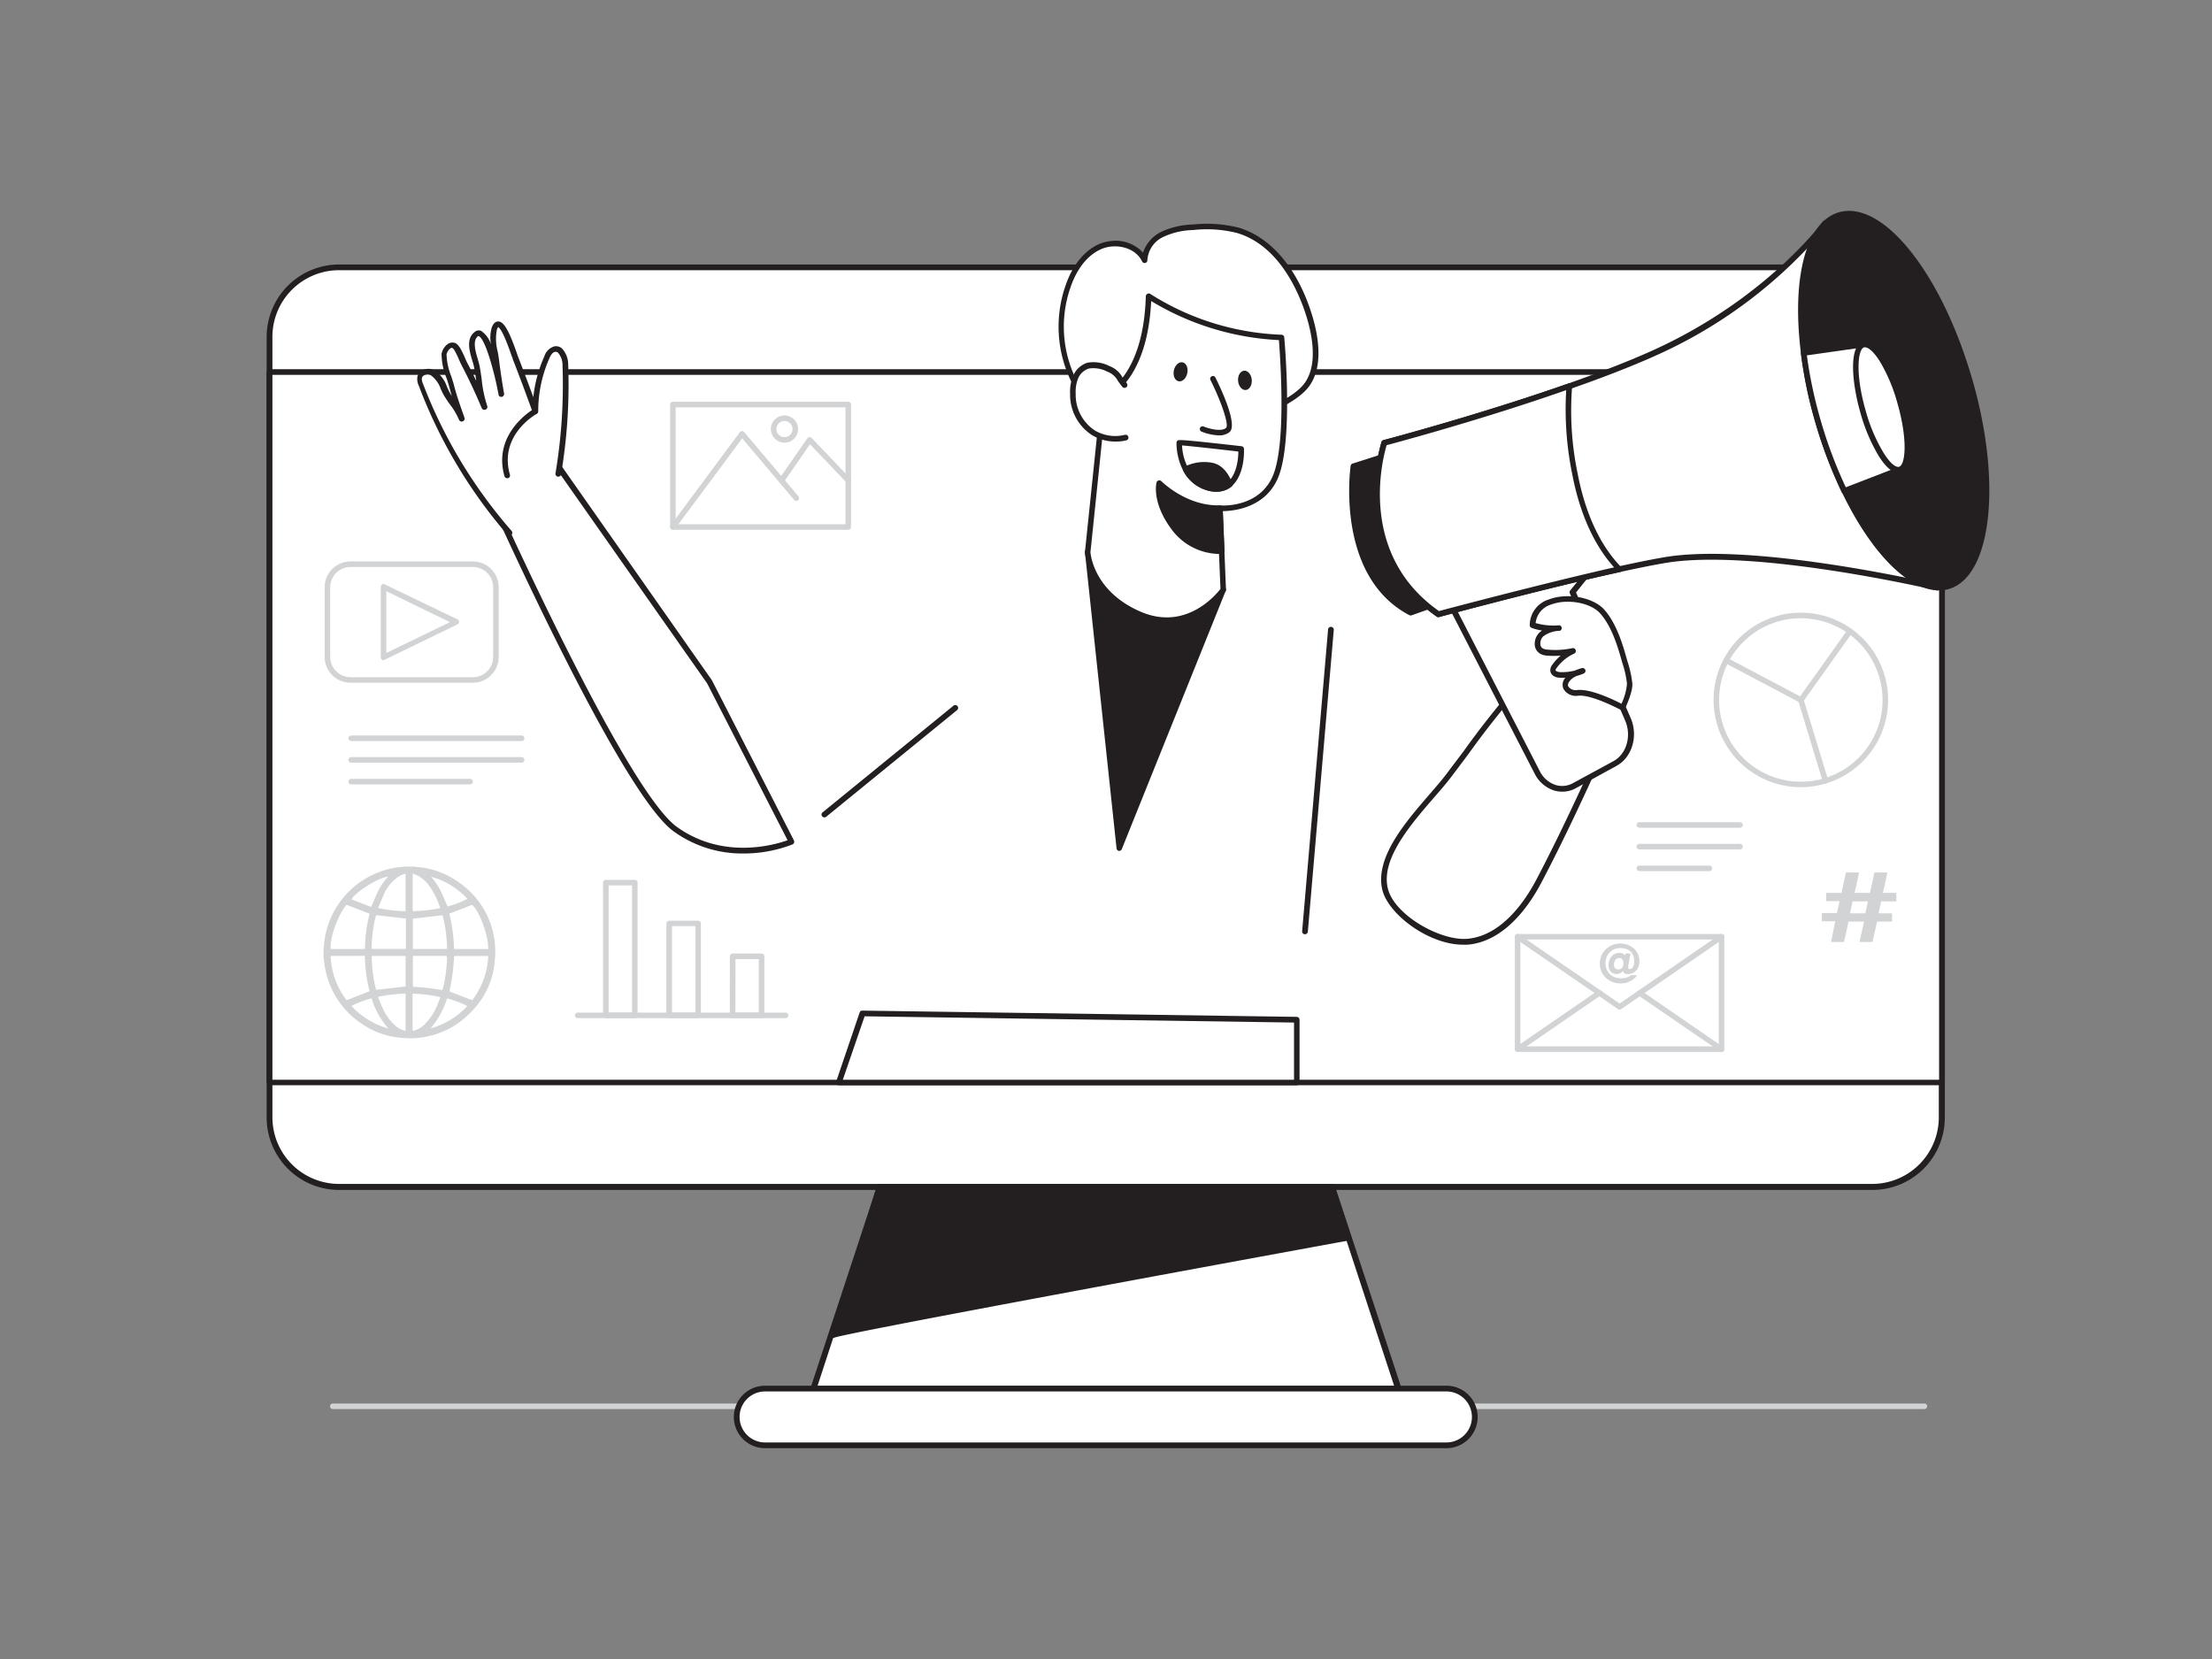 <svg xmlns="http://www.w3.org/2000/svg" viewBox="0 0 400 300" width="392.4" height="294.3" class="illustration styles_illustrationTablet__1DWOa"><rect x="0" y="0" width="400" height="300" fill="#808080" stroke="none"/><g id="_77_marketing" data-name="#77_marketing"><path d="M348,254.8H60.18a.5.5,0,0,1,0-1H348a.5.5,0,0,1,0,1Z" fill="#d1d3d4"></path><rect x="48.74" y="48.35" width="302.43" height="166.31" rx="12.57" fill="#fff"></rect><path d="M338.6,215.18H61.31a13.1,13.1,0,0,1-13.09-13.09V60.92A13.1,13.1,0,0,1,61.31,47.83H338.6a13.1,13.1,0,0,1,13.09,13.09V202.09A13.1,13.1,0,0,1,338.6,215.18ZM61.31,48.86A12.06,12.06,0,0,0,49.26,60.92V202.09a12.06,12.06,0,0,0,12.05,12H338.6a12.06,12.06,0,0,0,12-12V60.92a12.06,12.06,0,0,0-12-12.06Z" fill="#231f20"></path><rect x="48.74" y="67.27" width="302.43" height="128.46" fill="#fff"></rect><path d="M351.17,196.25H48.74a.51.51,0,0,1-.52-.51V67.27a.51.51,0,0,1,.52-.51H351.17a.51.51,0,0,1,.52.51V195.74A.51.51,0,0,1,351.17,196.25Zm-301.91-1H350.65V67.79H49.26Z" fill="#231f20"></path><polygon points="252.83 251.1 147.08 251.1 159.04 214.66 240.87 214.66 252.83 251.1" fill="#fff"></polygon><path d="M252.83,251.62H147.08a.49.49,0,0,1-.41-.22.5.5,0,0,1-.08-.46l12-36.44a.52.52,0,0,1,.49-.36h81.83a.52.52,0,0,1,.49.36l12,36.44a.5.5,0,0,1-.08.46A.49.49,0,0,1,252.83,251.62Zm-105-1H252.11l-11.61-35.4H159.41Z" fill="#231f20"></path><rect x="133.22" y="251.1" width="133.47" height="10.26" rx="5.13" fill="#fff"></rect><path d="M261.56,261.88H138.35a5.65,5.65,0,0,1,0-11.3H261.56a5.65,5.65,0,0,1,0,11.3ZM138.35,251.62a4.61,4.61,0,1,0,0,9.22H261.56a4.61,4.61,0,0,0,0-9.22Z" fill="#231f20"></path><path d="M150.62,241.44c1.71-.9,93.25-17.63,93.25-17.63l-3-9.15H159Z" fill="#231f20"></path><path d="M150.64,241.93a.52.52,0,0,1-.34-.12.51.51,0,0,1-.15-.52l8.41-26.78a.5.5,0,0,1,.48-.35h81.83a.51.51,0,0,1,.48.34l3,9.15a.49.49,0,0,1,0,.41.5.5,0,0,1-.34.24c-31.39,5.74-91.26,16.8-93.12,17.59A.45.45,0,0,1,150.64,241.93Zm8.76-26.77-8,25.57c9.36-2.21,80.81-15.29,91.85-17.31l-2.71-8.26Z" fill="#231f20"></path><path d="M243.82,92.45s-59.65-14.62-78.18,0-37.32,30.9-37.32,30.9l14.8,28.86L166,133.38l-10,49.88,78.54,1.14,4.43-45.3s8.1,26.91,16.84,28,23.8-10.74,15.56-30S243.82,92.45,243.82,92.45Z" fill="#ffffff"></path><path d="M290.7,124.7a9.44,9.44,0,0,1,1,5,13.68,13.68,0,0,1-1.49,4.65c-3.84,8.41-7.69,16.81-12,25-2.54,4.83-6.87,10.38-12.82,10.92-5.14.48-13.81-4.37-15-9.6-1.58-7,7.61-15.29,11.48-20.38,5.2-6.83,10.37-14.19,16.37-20.35,3.29-3.37,4.4-3.69,8.07-.5A17.77,17.77,0,0,1,290.7,124.7Z" fill="#fff"></path><path d="M264.57,170.83c-6.28,0-13.62-5.58-14.62-10-1.31-5.8,4.2-12.16,8.62-17.27,1.11-1.28,2.15-2.49,2.95-3.54,1-1.35,2.06-2.73,3.1-4.11a163.2,163.2,0,0,1,13.31-16.29c3.44-3.53,4.83-4,8.78-.53a18,18,0,0,1,4.45,5.42,10.06,10.06,0,0,1,1.1,5.28,14.55,14.55,0,0,1-1.54,4.83c-3.78,8.28-7.69,16.83-12,25-2.06,3.92-6.52,10.58-13.24,11.2A9.1,9.1,0,0,1,264.57,170.83Zm17.84-53.08c-1.1,0-2.1.87-3.74,2.55a162,162,0,0,0-13.23,16.19l-3.1,4.12c-.82,1.07-1.87,2.29-3,3.58-4.27,4.94-9.59,11.09-8.4,16.37,1.1,4.88,9.56,9.64,14.44,9.2,6.23-.57,10.45-6.92,12.42-10.65,4.29-8.16,8.19-16.7,12-25a13.42,13.42,0,0,0,1.45-4.49,9,9,0,0,0-1-4.74h0a16.77,16.77,0,0,0-4.2-5.1C284.41,118.42,283.37,117.75,282.41,117.75Z" fill="#231f20"></path><path d="M262.48,109.58,278,139.66c1.39,2.68,4.3,3.74,6.7,2.42L292,138c2.57-1.41,3.61-5,2.31-8l-10-23,5.37-6.66S264.52,108.09,262.48,109.58Z" fill="#fff"></path><path d="M282.49,143.16a5.36,5.36,0,0,1-1.48-.22,6,6,0,0,1-3.5-3.05L262,109.82a.53.53,0,0,1,.16-.66c2-1.49,24.81-8.46,27.4-9.25a.49.49,0,0,1,.57.2.51.51,0,0,1,0,.61L285,107.14l9.88,22.71c1.4,3.22.26,7.09-2.54,8.63l-7.37,4.05A5,5,0,0,1,282.49,143.16Zm-19.32-33.38,15.26,29.64a4.91,4.91,0,0,0,2.88,2.53,4,4,0,0,0,3.12-.33l7.37-4c2.34-1.29,3.27-4.57,2.08-7.32l-10-23a.53.53,0,0,1,.07-.53l4.32-5.35C280.84,103.67,266,108.34,263.17,109.78Z" fill="#231f20"></path><path d="M251.8,82l-7.07,2.25s-3,19.5,10.33,26.51l6.83-2.41Z" fill="#231f20"></path><path d="M255.06,111.29a.46.46,0,0,1-.23-.06c-13.45-7.09-10.62-26.82-10.59-27a.5.5,0,0,1,.34-.4l7.07-2.26a.49.49,0,0,1,.61.3l10.1,26.36a.49.49,0,0,1-.3.64l-6.83,2.41A.47.47,0,0,1,255.06,111.29Zm-9.88-26.63c-.29,2.47-1.79,19.22,9.93,25.59l6.14-2.17L251.5,82.64Z" fill="#231f20"></path><path d="M330.12,40.34s-10.25,14.17-31.23,23.59c-18.18,8.16-48.55,16.15-48.55,16.15s-6.74,19.56,9.77,31c0,0,28.08-7.59,40.9-9.78,16.49-2.82,49.35,5,49.35,5Z" fill="#fff"></path><path d="M260.11,111.61a.53.53,0,0,1-.29-.1c-16.65-11.53-10-31.4-10-31.6a.52.52,0,0,1,.36-.33c.3-.08,30.54-8.07,48.47-16.12,20.61-9.26,30.92-23.28,31-23.42a.53.53,0,0,1,.51-.21.52.52,0,0,1,.41.36l20.23,65.91a.53.53,0,0,1-.11.51.55.55,0,0,1-.5.15c-.33-.08-32.94-7.71-49.14-4.94-12.65,2.16-40.57,9.69-40.85,9.77ZM250.75,80.5c-.7,2.32-5.29,19.63,9.46,30,2.74-.74,28.63-7.66,40.72-9.73,14.89-2.55,43.33,3.55,48.67,4.75L329.92,41.44a86,86,0,0,1-30.82,23C282,72.07,253.84,79.68,250.75,80.5Z" fill="#231f20"></path><path d="M352.28,106c-5.71,1.67-13.13-5.55-18.76-17.22a81.94,81.94,0,0,1-4.7-12.37,79.34,79.34,0,0,1-2.65-12.62c-1.64-13,.71-23.25,6.47-24.94,7.53-2.2,18,11,23.45,29.58S359.81,103.82,352.28,106Z" fill="#231f20"></path><path d="M350.61,106.76c-5.52,0-12.19-6.66-17.53-17.73a82,82,0,0,1-4.74-12.45,80.66,80.66,0,0,1-2.67-12.7c-1.73-13.76.95-23.76,6.83-25.48,7.92-2.32,18.49,10.84,24.07,29.92,5.5,18.77,3.64,35.9-4.15,38.19h0A6.43,6.43,0,0,1,350.61,106.76Zm1.67-.73h0Zm-17.91-66.9a5.61,5.61,0,0,0-1.59.23c-5.3,1.55-7.76,11.35-6.12,24.39A78.54,78.54,0,0,0,329.3,76.3,81,81,0,0,0,334,88.6c5.63,11.67,12.94,18.48,18.17,17h0c7.26-2.13,8.82-18.7,3.47-36.95C350.66,51.66,341.47,39.13,334.37,39.13Z" fill="#231f20"></path><path d="M250.34,80.08s-6.74,19.56,9.77,31c0,0,18.9-5.11,32.76-8.15-2.83-2.88-6.3-8.09-8-17.2a56,56,0,0,1-1-15.91C267.54,75.55,250.34,80.08,250.34,80.08Z" fill="#fff"></path><path d="M260.11,111.61a.53.53,0,0,1-.29-.1c-16.65-11.53-10-31.4-10-31.6a.52.52,0,0,1,.36-.33c.17,0,17.37-4.59,33.43-10.23a.51.51,0,0,1,.49.08.52.52,0,0,1,.19.45,55.73,55.73,0,0,0,1,15.76c1.75,9.14,5.26,14.26,7.9,16.94a.53.53,0,0,1,.13.51.5.5,0,0,1-.38.35c-13.7,3-32.55,8.1-32.74,8.15ZM250.75,80.5c-.7,2.32-5.29,19.63,9.46,30,2.17-.58,18.87-5,31.67-7.9-2.65-2.93-5.89-8.11-7.56-16.8a58.44,58.44,0,0,1-1.1-15.25C268.46,75.73,253,79.91,250.75,80.5Z" fill="#231f20"></path><path d="M343.54,84.94l-10,3.87a81.94,81.94,0,0,1-4.7-12.37,79.34,79.34,0,0,1-2.65-12.62L337,62.33Z" fill="#fff"></path><path d="M333.52,89.33a.52.52,0,0,1-.46-.29,83,83,0,0,1-4.74-12.45,80.77,80.77,0,0,1-2.67-12.71.52.52,0,0,1,.45-.57l10.81-1.49a.51.51,0,0,1,.57.37L344,84.79a.53.53,0,0,1-.31.63l-10,3.87A.41.41,0,0,1,333.52,89.33Zm-6.78-25.07a80.34,80.34,0,0,0,2.57,12,81.59,81.59,0,0,0,4.47,11.86l9.13-3.53-6.3-21.73Z" fill="#231f20"></path><ellipse cx="340.26" cy="73.63" rx="3.45" ry="11.77" transform="translate(-7.03 97.82) rotate(-16.19)" fill="#fff"></ellipse><path d="M343.25,85.5c-1,0-2.22-1-3.44-2.92a31.44,31.44,0,0,1-3.36-7.84c-1.66-5.72-2.09-12.19.39-12.9,1.14-.34,2.48.65,3.88,2.84a31.53,31.53,0,0,1,3.35,7.85c1.66,5.72,2.09,12.18-.38,12.9A1.68,1.68,0,0,1,343.25,85.5Zm-6-22.69a.41.41,0,0,0-.16,0c-1.17.34-1.62,4.93.33,11.62A30.27,30.27,0,0,0,340.68,82c1.27,2,2.24,2.55,2.72,2.41,1.18-.34,1.62-4.93-.32-11.62h0a30.11,30.11,0,0,0-3.23-7.58C338.7,63.44,337.8,62.81,337.28,62.81Z" fill="#231f20"></path><path d="M282.05,113.59a5.69,5.69,0,0,0-3.26,1.14c-.86.8-1,2.44,0,3a2.56,2.56,0,0,0,1.06.27,15,15,0,0,0,4.59-.26,8.66,8.66,0,0,0-3.29,2.71,1.2,1.2,0,0,0-.3.81c.07.56.76.76,1.31.78a9.37,9.37,0,0,0,4.09-.73,5.81,5.81,0,0,0-2.38,1.12c-1.81,1.67-.16,3,1.44,2.85,2.71-.29,8.13,2.67,8.13,2.67s1.42-2.9,1.31-4.37a22.31,22.31,0,0,0-1.05-4.54c-.83-2.89-1.89-6.2-3.93-8.49-3-3.36-12.55-3.34-12.59,2.46A11.89,11.89,0,0,0,282.05,113.59Z" fill="#fff"></path><path d="M293.45,128.49a.47.47,0,0,1-.25-.07c-.05,0-5.31-2.87-7.83-2.61a2.6,2.6,0,0,1-2.65-1.25,1.87,1.87,0,0,1,.35-2c-.31,0-.61,0-.92,0-1,0-1.72-.52-1.8-1.23a1.62,1.62,0,0,1,.4-1.18,8.87,8.87,0,0,1,1.47-1.59,14.93,14.93,0,0,1-2.41,0,2.93,2.93,0,0,1-1.27-.33,2,2,0,0,1-1-1.52,2.89,2.89,0,0,1,.84-2.33,5.19,5.19,0,0,1,.46-.36,9.4,9.4,0,0,1-1.88-.48.51.51,0,0,1-.33-.49,4.86,4.86,0,0,1,3.48-4.66c3.32-1.26,8-.38,10,1.86s3.19,5.73,4,8.7l.18.62a20.32,20.32,0,0,1,.89,4c.11,1.57-1.21,4.33-1.37,4.64a.51.51,0,0,1-.3.26A.45.45,0,0,1,293.45,128.49Zm-7.75-3.73c2.42,0,6.17,1.81,7.51,2.5a10.37,10.37,0,0,0,1-3.63,18.38,18.38,0,0,0-.85-3.79l-.18-.64c-.82-2.86-1.87-6.09-3.83-8.29-1.72-1.93-5.94-2.69-8.86-1.59a3.93,3.93,0,0,0-2.8,3.35,11.76,11.76,0,0,0,4.29.4.52.52,0,0,1,.09,1,5.22,5.22,0,0,0-3,1,1.79,1.79,0,0,0-.52,1.45.93.93,0,0,0,.44.74,2,2,0,0,0,.85.21,14.72,14.72,0,0,0,4.44-.25.51.51,0,0,1,.32,1,8,8,0,0,0-3.09,2.54c-.06.08-.23.32-.21.45s.39.31.83.33a9.06,9.06,0,0,0,2.64-.28,11.35,11.35,0,0,1,1.27-.44.54.54,0,0,1,.64.32.52.52,0,0,1-.29.65,9.85,9.85,0,0,1-1.29.45,3.22,3.22,0,0,0-.94.58c-.3.28-.78.83-.57,1.3a1.62,1.62,0,0,0,1.6.66A3.15,3.15,0,0,1,285.7,124.76Z" fill="#231f20"></path><polygon points="221.2 106.64 202.41 153.37 196.69 99.78 221.2 106.64" fill="#231f20"></polygon><path d="M202.41,153.87h-.07a.51.51,0,0,1-.43-.44l-5.72-53.6a.5.5,0,0,1,.18-.43.47.47,0,0,1,.45-.1l24.52,6.86a.5.5,0,0,1,.31.26.53.53,0,0,1,0,.41l-18.8,46.73A.5.5,0,0,1,202.41,153.87Zm-5.15-53.42,5.43,50.89L220.53,107Z" fill="#231f20"></path><path d="M201.07,44.07a5.9,5.9,0,0,1,5.92,3,5.49,5.49,0,0,1,3.08-4.64,14,14,0,0,1,5.66-1.33,22.77,22.77,0,0,1,8.11.55c6.79,2,10.95,8.92,13,15.7,1.08,3.61,1.91,8.6-.33,12-2.06,3.13-8,5.27-11.33,6.75-4.82,2.12-10,3.65-15.29,3.29-13.91-.94-21.05-15.2-16.69-27.73,1-2.94,2.89-5.78,5.74-7A6.59,6.59,0,0,1,201.07,44.07Z" fill="#fff"></path><path d="M211.4,79.92c-.52,0-1.05,0-1.57,0A19,19,0,0,1,195,71.28a22.61,22.61,0,0,1-2.26-19.8c1.24-3.57,3.38-6.18,6-7.34a7.45,7.45,0,0,1,2.32-.57h0a6.71,6.71,0,0,1,5.64,2.12,6.43,6.43,0,0,1,3.15-3.7,14.31,14.31,0,0,1,5.86-1.39,23.53,23.53,0,0,1,8.3.57c5.94,1.77,10.79,7.61,13.31,16,1.11,3.71,1.94,8.88-.39,12.4-1.87,2.83-6.6,4.83-10.06,6.29l-1.49.64A34.82,34.82,0,0,1,211.4,79.92ZM201.11,44.57a6.06,6.06,0,0,0-2,.49c-3.21,1.41-4.81,4.83-5.47,6.74a21.58,21.58,0,0,0,2.15,18.93,18,18,0,0,0,14.1,8.14c4.47.31,9.4-.76,15.06-3.24.46-.21,1-.42,1.51-.65,3.33-1.41,7.9-3.34,9.61-5.92,2.11-3.2,1.31-8.06.26-11.57-1.15-3.83-4.67-13-12.64-15.36a22.32,22.32,0,0,0-7.94-.53,13.47,13.47,0,0,0-5.45,1.27,5,5,0,0,0-2.82,4.19.49.49,0,0,1-.39.49.49.49,0,0,1-.56-.27c-1-2.09-3.43-2.87-5.43-2.71Z" fill="#231f20"></path><path d="M220.59,91.91l.61,14.73s-5.93,8.33-15,4.48-9.49-11.34-9.49-11.34l2.92-28.08s7.64-2.58,8.09-18.17a47.54,47.54,0,0,0,24,7.49S233.3,78.26,231,85.4,220.59,91.91,220.59,91.91Z" fill="#fff"></path><path d="M210.92,112.63a12.74,12.74,0,0,1-4.94-1c-9.27-3.93-9.77-11.46-9.79-11.78l2.92-28.15a.5.5,0,0,1,.34-.42c.07,0,7.31-2.72,7.75-17.71a.49.49,0,0,1,.28-.43.49.49,0,0,1,.51,0,47.45,47.45,0,0,0,23.76,7.39.5.5,0,0,1,.48.45c.07.71,1.55,17.43-.81,24.59-2.07,6.3-8.38,6.84-10.31,6.86l.59,14.2a.44.44,0,0,1-.09.31C221.56,107,217.46,112.63,210.92,112.63ZM200.07,72.05l-2.88,27.78c0,.21.51,7.15,9.18,10.83,8.09,3.42,13.51-3.1,14.33-4.17l-.61-14.56a.54.54,0,0,1,.15-.38.52.52,0,0,1,.39-.14c.32,0,7.64.51,9.84-6.16,2.09-6.34,1-21,.8-23.75a49.2,49.2,0,0,1-23.1-7.06C207.52,67.87,201.53,71.39,200.07,72.05Z" fill="#231f20"></path><path d="M203.56,79.11a7.65,7.65,0,0,1-5.8-.83A8.24,8.24,0,0,1,194,71.17a7,7,0,0,1,.52-3,3.65,3.65,0,0,1,2.23-2,5.87,5.87,0,0,1,3.65.59c1.73.68,1.84,1.63,2.92,2.93-.12-.12-.23-.47-.34-.59" fill="#fff"></path><path d="M201.67,79.85a8.16,8.16,0,0,1-4.16-1.14,8.69,8.69,0,0,1-4-7.53,7.37,7.37,0,0,1,.57-3.27,4.17,4.17,0,0,1,2.55-2.32,6.35,6.35,0,0,1,4,.61A4.47,4.47,0,0,1,203,68.27l.19.28a.45.45,0,0,1,.17.11,1.48,1.48,0,0,1,.27.43,1.19,1.19,0,0,0,.08.16l0,0A.5.5,0,0,1,203,70l-.08-.09c-.31-.38-.54-.72-.75-1a3.56,3.56,0,0,0-1.93-1.7,5.41,5.41,0,0,0-3.32-.57A3.15,3.15,0,0,0,195,68.33a6.4,6.4,0,0,0-.48,2.83A7.72,7.72,0,0,0,198,77.85a7.24,7.24,0,0,0,5.42.78.5.5,0,1,1,.25,1A8.1,8.1,0,0,1,201.67,79.85Z" fill="#231f20"></path><path d="M220.91,99.65a10.36,10.36,0,0,1-8.67-4.25c-3.5-4.71-2.62-8-2.62-8s4.56,4.76,11,4.54Z" fill="#231f20"></path><path d="M220.5,100.17a10.87,10.87,0,0,1-8.66-4.47c-3.6-4.85-2.74-8.31-2.7-8.45a.49.49,0,0,1,.35-.36A.52.52,0,0,1,210,87s4.49,4.55,10.59,4.38a.47.47,0,0,1,.52.48l.32,7.74a.5.5,0,0,1-.45.52S220.76,100.17,220.5,100.17ZM210,88.43a11.54,11.54,0,0,0,2.62,6.68,9.89,9.89,0,0,0,7.75,4.06l-.28-6.76A16.17,16.17,0,0,1,210,88.43Z" fill="#231f20"></path><path d="M219.41,68.53s4,8.08,2.67,9.22-4.56-.14-4.56-.14" fill="#fff"></path><path d="M220.44,78.73a9.12,9.12,0,0,1-3.1-.66.5.5,0,1,1,.37-.92c.81.32,3.13,1,4,.22.56-.47-.75-4.5-2.8-8.62a.5.5,0,1,1,.89-.45c1.27,2.54,4,8.58,2.55,9.83A2.94,2.94,0,0,1,220.44,78.73Z" fill="#231f20"></path><ellipse cx="213.47" cy="67.22" rx="1.75" ry="1.24" transform="translate(102.57 261.62) rotate(-77.77)" fill="#231f20"></ellipse><ellipse cx="225.12" cy="68.79" rx="1.24" ry="1.75" transform="translate(-5.06 19.51) rotate(-4.91)" fill="#231f20"></ellipse><path d="M219.87,88.92a5.18,5.18,0,0,1-1-.1,7.05,7.05,0,0,1-4.93-3.75,11.09,11.09,0,0,1-1.19-5h0a.49.49,0,0,1,.17-.38c.22-.19.31-.28,11.59,1a.5.5,0,0,1,.44.47c0,.18.25,4.56-2.24,6.79A4.28,4.28,0,0,1,219.87,88.92Zm-6.12-8.37a9.65,9.65,0,0,0,1.06,4A6.08,6.08,0,0,0,219,87.84a3.59,3.59,0,0,0,3-.62c1.74-1.55,1.93-4.49,1.93-5.57C220.43,81.24,215.32,80.67,213.75,80.55Z" fill="#231f20"></path><path d="M214.36,84.84c2,3.78,6.21,4.32,8,2.76-.58-1.47-1.53-2.95-3.05-3.37A7.2,7.2,0,0,0,214.36,84.84Z" fill="#231f20"></path><path d="M219.88,88.91a6.06,6.06,0,0,1-1-.09,7.06,7.06,0,0,1-4.92-3.75.48.48,0,0,1,0-.39.5.5,0,0,1,.26-.29,7.78,7.78,0,0,1,5.27-.64c1.44.39,2.58,1.63,3.38,3.67a.48.48,0,0,1-.13.55A4.24,4.24,0,0,1,219.88,88.91Zm-4.8-3.84A5.94,5.94,0,0,0,219,87.84a3.78,3.78,0,0,0,2.7-.4,4.31,4.31,0,0,0-2.57-2.73A6.51,6.51,0,0,0,215.08,85.07Z" fill="#231f20"></path><path d="M143.12,152.21s-11.07,4.89-21-2.25S87.06,86,87.06,86L97.92,80l30.4,43.32Z" fill="#fff"></path><path d="M134.37,154.34a21.16,21.16,0,0,1-12.55-4c-9.93-7.13-34.2-61.89-35.23-64.22a.52.52,0,0,1,.22-.66l10.86-5.92a.52.52,0,0,1,.67.16l30.4,43.32L143.58,152a.53.53,0,0,1,0,.41.46.46,0,0,1-.27.29A24.61,24.61,0,0,1,134.37,154.34ZM87.72,86.18c2.36,5.28,25.45,56.72,34.7,63.36,8.37,6,17.72,3.22,20,2.4l-14.54-28.35L97.76,80.71Z" fill="#231f20"></path><path d="M101,85.71a98.09,98.09,0,0,0,1.29-19.66c0-1.35-.7-3.17-2-2.89-.68.15-1.09.85-1.37,1.49a23.8,23.8,0,0,0-2,9.73Q95,69.55,93.18,64.74c-.38-1-2.68-8.57-3.82-5.25-.54,1.54.18,3.94.37,5.51q.39,3.19,1,6.37c-.24-1.5-2.51-12.5-4.55-11-1.7,1.29-.23,4.26.09,5.87.46,2.31.59,5.15,1.47,7.34-1.13-2.69-2.36-5.33-3.72-7.9-.34-.66-1.18-3-1.91-3.26s-1.63.94-1.71,1.64c-.17,1.53.93,4.08,1.32,5.6.52,2,1.23,4,1.94,6-.58-1.63-2-3.06-2.8-4.56-.69-1.23-1.18-3-2.52-3.74a1.65,1.65,0,0,0-2.36.77,2.3,2.3,0,0,0,.22,1.36,89.71,89.71,0,0,0,16,26.79" fill="#fff"></path><path d="M92.12,96.85a.56.56,0,0,1-.39-.17,89.63,89.63,0,0,1-16-26.94,2.78,2.78,0,0,1-.24-1.67,1.73,1.73,0,0,1,1-1.17,2.46,2.46,0,0,1,2.09.06,5.88,5.88,0,0,1,2.25,3c.16.35.31.68.48,1s.25.43.39.65c-.17-.57-.33-1.15-.48-1.72-.11-.42-.27-.92-.45-1.45A11.81,11.81,0,0,1,79.85,64,2.81,2.81,0,0,1,81,62.19,1.45,1.45,0,0,1,82.21,62c.73.2,1.29,1.36,1.93,2.85.12.27.22.51.3.66.58,1.1,1.13,2.21,1.67,3.34v-.07c-.12-.84-.23-1.63-.38-2.37a10.79,10.79,0,0,0-.31-1.16c-.51-1.69-1.2-4,.42-5.22A1.11,1.11,0,0,1,87,59.83a4.6,4.6,0,0,1,1.79,2.48,6.61,6.61,0,0,1,.11-3c.27-.79.67-1.18,1.19-1.18h0c1,0,1.93,1.57,3.4,5.82.09.27.16.48.21.59.93,2.41,1.85,4.85,2.74,7.28a24.5,24.5,0,0,1,2-7.39,2.69,2.69,0,0,1,1.74-1.78,1.64,1.64,0,0,1,1.4.32A4.29,4.29,0,0,1,102.75,66a97.72,97.72,0,0,1-1.29,19.77.5.5,0,0,1-.59.42.51.51,0,0,1-.42-.6,97,97,0,0,0,1.27-19.55,3.38,3.38,0,0,0-.83-2.28.63.63,0,0,0-.56-.12c-.47.09-.79.69-1,1.19a23.5,23.5,0,0,0-2,9.52.52.52,0,0,1-.43.51.51.51,0,0,1-.58-.33c-1.16-3.2-2.37-6.45-3.61-9.63,0-.13-.12-.35-.22-.63-1.44-4.2-2.13-5-2.42-5.13a3.61,3.61,0,0,0-.22.48A8.9,8.9,0,0,0,90,63.58c.09.49.17,1,.22,1.36.26,2.08.57,4.19.94,6.25a.64.64,0,0,0,0,.09h0a.52.52,0,0,1-1,.17c0-.24-.08-.48-.13-.72-.6-3.2-2.25-9.47-3.46-9.95,0,0-.06,0-.13,0-1,.79-.5,2.63-.06,4.1.13.46.26.89.33,1.25.16.78.27,1.58.39,2.43a22,22,0,0,0,1,4.82.51.51,0,0,1-1,.39c-1.11-2.65-2.35-5.3-3.69-7.85-.09-.16-.2-.43-.34-.73-.25-.58-.91-2.12-1.27-2.27a.41.41,0,0,0-.37.09,1.81,1.81,0,0,0-.68,1.11,11.73,11.73,0,0,0,.84,3.9c.18.55.35,1.07.47,1.51.53,2.09,1.28,4.15,1.93,6h0a.52.52,0,1,1-1,.35h0a12.43,12.43,0,0,0-1.6-2.71,20,20,0,0,1-1.17-1.77c-.18-.32-.35-.69-.52-1.06a5.07,5.07,0,0,0-1.79-2.48,1.45,1.45,0,0,0-1.19,0,.75.75,0,0,0-.43.47,2,2,0,0,0,.2,1.06A88.54,88.54,0,0,0,92.51,96a.51.51,0,0,1-.05.73A.54.54,0,0,1,92.12,96.85Z" fill="#231f20"></path><path d="M91.71,86.47a.51.51,0,0,1-.49-.37C89,78.25,96.47,74,96.55,73.93a.52.52,0,0,1,.5.91c-.28.15-6.87,3.92-4.84,11a.52.52,0,0,1-.35.64Z" fill="#231f20"></path><polygon points="155.94 183.26 151.69 195.74 234.48 195.74 234.48 184.4 155.94 183.26" fill="#fff"></polygon><path d="M234.48,196.25H151.69a.54.54,0,0,1-.42-.21.52.52,0,0,1-.06-.47l4.24-12.47a.47.47,0,0,1,.5-.35l78.54,1.13a.53.53,0,0,1,.51.52v11.34A.52.52,0,0,1,234.48,196.25Zm-82.07-1H234V184.91l-77.65-1.13Z" fill="#231f20"></path><path d="M235.94,168.94h0a.5.5,0,0,1-.47-.56l4.69-54.55a.5.5,0,0,1,.56-.47.51.51,0,0,1,.47.55l-4.69,54.56A.52.52,0,0,1,235.94,168.94Z" fill="#231f20"></path><path d="M149.08,147.81a.53.53,0,0,1-.41-.19.51.51,0,0,1,.08-.72l23.72-19.33a.52.52,0,0,1,.65.8L149.4,147.7A.5.5,0,0,1,149.08,147.81Z" fill="#231f20"></path><path d="M73.18,156.7h1.76a1.06,1.06,0,0,0,.19.06,14.55,14.55,0,0,1,7.39,2.5,15.14,15.14,0,0,1,6.93,14.59,14.48,14.48,0,0,1-4.22,9.1,15.18,15.18,0,0,1-12.83,4.7,14.52,14.52,0,0,1-6.93-2.49,15.34,15.34,0,0,1-6.78-10.69c-.07-.45-.12-.9-.18-1.34v-1.76l.06-.33c.09-.65.14-1.32.28-2a15.51,15.51,0,0,1,13-12.19C72.26,156.81,72.72,156.76,73.18,156.7ZM85.4,180.87a14.18,14.18,0,0,0,2.89-8H82.14c-.1,1.1-.16,2.19-.31,3.27s-.36,2.13-.55,3.15Zm-25.62-8a14.18,14.18,0,0,0,2.89,8l4.16-1.62a27.65,27.65,0,0,1-.85-6.4Zm28.49-1.25c.12-2.29-1.54-6.82-2.89-8l-4.14,1.6a28.44,28.44,0,0,1,.86,6.4Zm-21.44-6.39-4.14-1.61c-1.5,1.58-3.15,6.11-2.87,8H66A27.64,27.64,0,0,1,66.83,165.21Zm7.83,13.2c.91.07,1.8.12,2.68.22s1.77.25,2.67.39c0-.08,0-.16.07-.25a26,26,0,0,0,.76-5.62c0-.26-.06-.32-.31-.32h-5.6l-.27,0Zm-7.43-5.57A25.18,25.18,0,0,0,68,179l5.35-.61v-5.52Zm13.62-1.25a25.63,25.63,0,0,0-.82-6.1l-5.37.61v5.49ZM68,165.49a25.33,25.33,0,0,0-.81,6.1H73.4V166.1Zm11.61-1.28a14.29,14.29,0,0,0-1.83-3.79,6.31,6.31,0,0,0-2.09-2c-.33-.18-.69-.29-1.07-.45v6.79A27,27,0,0,0,79.65,164.21Zm-5,15.48v6.72a4,4,0,0,0,2-1,10.67,10.67,0,0,0,2.61-4c.14-.35.27-.71.41-1.1A26.4,26.4,0,0,0,74.67,179.69Zm-1.27,6.74v-6.75a26.83,26.83,0,0,0-5,.58c.29.71.55,1.4.86,2.06a9.17,9.17,0,0,0,2.27,3.14A4.13,4.13,0,0,0,73.4,186.43Zm-5.05-22.24a26.7,26.7,0,0,0,5.05.58V158a3.5,3.5,0,0,0-1.42.62,7.62,7.62,0,0,0-2.38,2.82C69.15,162.34,68.78,163.26,68.35,164.19Zm16.17,17.72a17.42,17.42,0,0,0-3.63-1.37,14.53,14.53,0,0,1-3,5.44A14.3,14.3,0,0,0,84.52,181.91ZM70.2,158.53c-1.55.06-5.83,2.68-6.64,4.1L67.11,164c.45-1,.84-2,1.29-2.89A10.18,10.18,0,0,1,70.2,158.53Zm-6.65,23.38A14.41,14.41,0,0,0,70.26,186a14.15,14.15,0,0,1-3.06-5.47A17.33,17.33,0,0,0,63.55,181.91Zm14.38-23.37a11.23,11.23,0,0,1,1.74,2.54c.44.93.84,1.87,1.26,2.83a16.76,16.76,0,0,0,3.59-1.37A13.88,13.88,0,0,0,77.93,158.54Z" fill="#d1d3d4"></path><path d="M311.31,190.22H274.43a.5.5,0,0,1-.5-.5V169.4a.51.51,0,0,1,.5-.5h36.88a.5.5,0,0,1,.5.5v20.32A.5.5,0,0,1,311.31,190.22Zm-36.38-1h35.88V169.9H274.93Z" fill="#d1d3d4"></path><path d="M292.88,182.58a.47.47,0,0,1-.28-.09l-18.45-12.68a.5.5,0,1,1,.57-.82l18.16,12.48L311,169a.5.5,0,1,1,.57.82l-18.44,12.68A.47.47,0,0,1,292.88,182.58Z" fill="#d1d3d4"></path><path d="M274.43,190.22a.5.5,0,0,1-.28-.91l14.78-10.16a.5.5,0,1,1,.57.82l-14.78,10.16A.52.52,0,0,1,274.43,190.22Z" fill="#d1d3d4"></path><path d="M311.31,190.22a.51.51,0,0,1-.28-.09L296.26,180a.5.5,0,1,1,.57-.82l14.77,10.16a.5.5,0,0,1-.29.91Z" fill="#d1d3d4"></path><path d="M325.66,142.35a15.78,15.78,0,1,1,15.77-15.77A15.8,15.8,0,0,1,325.66,142.35Zm0-30.55a14.78,14.78,0,1,0,14.77,14.78A14.8,14.8,0,0,0,325.66,111.8Z" fill="#d1d3d4"></path><path d="M330.09,141.69a.51.51,0,0,1-.48-.35l-4.43-14.62a.47.47,0,0,1,.07-.43l8.87-12.43a.5.5,0,0,1,.7-.12.51.51,0,0,1,.11.7l-8.72,12.23L330.57,141a.51.51,0,0,1-.33.63Z" fill="#d1d3d4"></path><path d="M325.65,127.08a.53.53,0,0,1-.23-.06l-13.5-7.14a.5.5,0,1,1,.47-.89l13.5,7.14a.51.51,0,0,1,.21.68A.51.51,0,0,1,325.65,127.08Z" fill="#d1d3d4"></path><path d="M114.8,184.11h-5.24a.5.5,0,0,1-.5-.5v-24a.5.5,0,0,1,.5-.5h5.24a.5.5,0,0,1,.5.5v24A.5.5,0,0,1,114.8,184.11Zm-4.74-1h4.24v-23h-4.24Z" fill="#d1d3d4"></path><path d="M126.26,184.11H121a.5.5,0,0,1-.5-.5V167a.5.5,0,0,1,.5-.5h5.24a.5.5,0,0,1,.5.5v16.64A.5.5,0,0,1,126.26,184.11Zm-4.74-1h4.24V167.47h-4.24Z" fill="#d1d3d4"></path><path d="M137.72,184.11h-5.24a.5.5,0,0,1-.5-.5V172.93a.5.5,0,0,1,.5-.5h5.24a.5.5,0,0,1,.5.5v10.68A.5.5,0,0,1,137.72,184.11Zm-4.74-1h4.24v-9.68H133Z" fill="#d1d3d4"></path><path d="M142.05,184.11H104.46a.5.5,0,0,1-.5-.5.5.5,0,0,1,.5-.5h37.59a.5.5,0,0,1,.5.5A.5.5,0,0,1,142.05,184.11Z" fill="#d1d3d4"></path><path d="M85.51,123.46H63.38a4.67,4.67,0,0,1-4.67-4.67V106.2a4.67,4.67,0,0,1,4.67-4.67H85.51a4.67,4.67,0,0,1,4.67,4.67v12.59A4.67,4.67,0,0,1,85.51,123.46ZM63.38,102.53a3.67,3.67,0,0,0-3.67,3.67v12.59a3.68,3.68,0,0,0,3.67,3.67H85.51a3.67,3.67,0,0,0,3.67-3.67V106.2a3.67,3.67,0,0,0-3.67-3.67Z" fill="#d1d3d4"></path><path d="M69.36,119.38a.42.42,0,0,1-.26-.08.49.49,0,0,1-.24-.42V106.11a.52.52,0,0,1,.24-.43.48.48,0,0,1,.48,0L82.72,112a.5.5,0,0,1,0,.91l-13.14,6.38A.54.54,0,0,1,69.36,119.38Zm.5-12.47v11.17l11.5-5.58Z" fill="#d1d3d4"></path><path d="M153.39,95.8H121.68a.5.5,0,0,1-.5-.5V73.15a.5.5,0,0,1,.5-.5h31.71a.5.5,0,0,1,.5.5V95.3A.5.5,0,0,1,153.39,95.8Zm-31.21-1h30.71V73.65H122.18Z" fill="#d1d3d4"></path><path d="M121.68,95.8a.49.49,0,0,1-.3-.1.51.51,0,0,1-.1-.7L133.8,78.14a.5.5,0,0,1,.78,0l9.8,11.61a.5.5,0,0,1-.77.65l-9.39-11.13L122.08,95.6A.51.51,0,0,1,121.68,95.8Z" fill="#d1d3d4"></path><path d="M141.31,87.37a.52.52,0,0,1-.29-.09.5.5,0,0,1-.12-.69L146,79.26a.49.49,0,0,1,.37-.21.5.5,0,0,1,.4.15l7,7.33a.49.49,0,0,1,0,.7.5.5,0,0,1-.71,0l-6.59-6.89-4.72,6.83A.49.49,0,0,1,141.31,87.37Z" fill="#d1d3d4"></path><path d="M141.86,80.05a2.46,2.46,0,1,1,2.46-2.46A2.46,2.46,0,0,1,141.86,80.05Zm0-3.92a1.46,1.46,0,1,0,1.46,1.46A1.46,1.46,0,0,0,141.86,76.13Z" fill="#d1d3d4"></path><path d="M314.65,149.68h-18.2a.5.5,0,0,1-.5-.5.5.5,0,0,1,.5-.5h18.2a.5.5,0,0,1,.5.5A.5.5,0,0,1,314.65,149.68Z" fill="#d1d3d4"></path><path d="M314.65,153.6h-18.2a.5.5,0,0,1-.5-.5.5.5,0,0,1,.5-.5h18.2a.5.5,0,0,1,.5.5A.5.5,0,0,1,314.65,153.6Z" fill="#d1d3d4"></path><path d="M309.12,157.53H296.45a.5.5,0,0,1-.5-.5.5.5,0,0,1,.5-.5h12.67a.5.5,0,0,1,.5.5A.5.5,0,0,1,309.12,157.53Z" fill="#d1d3d4"></path><path d="M94.33,134H63.51a.5.5,0,1,1,0-1H94.33a.5.5,0,0,1,0,1Z" fill="#d1d3d4"></path><path d="M94.33,137.91H63.51a.5.5,0,0,1-.5-.5.5.5,0,0,1,.5-.5H94.33a.51.51,0,0,1,.5.5A.5.5,0,0,1,94.33,137.91Z" fill="#d1d3d4"></path><path d="M85,141.84H63.51a.5.5,0,0,1-.5-.5.5.5,0,0,1,.5-.5H85a.5.5,0,0,1,.5.5A.5.5,0,0,1,85,141.84Z" fill="#d1d3d4"></path><path d="M331.87,166.59h-2.42v-1.48h2.72l.49-2.16h-2.43v-1.49H333l.81-3.69h2.37l-.81,3.69h2.78l.81-3.69h2.34l-.81,3.69h2.43V163h-2.75l-.46,2.16h2.43v1.48h-2.7l-.83,3.7h-2.35l.81-3.7h-2.8l-.81,3.7h-2.34ZM335,163l-.46,2.16h2.78l.46-2.16Z" fill="#d1d3d4"></path><path d="M296.05,176.37a3.44,3.44,0,0,1-1.31,1.09,3.82,3.82,0,0,1-1.67.38,3.91,3.91,0,0,1-1.46-.27,3.67,3.67,0,0,1-1.2-.74,3.58,3.58,0,0,1-.81-1.14,3.52,3.52,0,0,1-.3-1.45,3.6,3.6,0,0,1,.29-1.44,3.56,3.56,0,0,1,.8-1.14,3.76,3.76,0,0,1,1.18-.77,3.93,3.93,0,0,1,2.7-.06,3.49,3.49,0,0,1,1.1.61,3.14,3.14,0,0,1,.78,1,3,3,0,0,1,.3,1.36,2.65,2.65,0,0,1-.13.89,2,2,0,0,1-.31.64,1.57,1.57,0,0,1-.42.43,2.21,2.21,0,0,1-.48.25,2.16,2.16,0,0,1-.45.12,1.87,1.87,0,0,1-.37,0,.84.84,0,0,1-.58-.17.54.54,0,0,1-.19-.36h0a2.39,2.39,0,0,1-.49.36,1.53,1.53,0,0,1-.76.17,1.31,1.31,0,0,1-.56-.12,1.37,1.37,0,0,1-.45-.34,1.56,1.56,0,0,1-.28-.51,2,2,0,0,1-.1-.66,2.47,2.47,0,0,1,.13-.82,2.36,2.36,0,0,1,.38-.7,1.94,1.94,0,0,1,.61-.49,1.8,1.8,0,0,1,.82-.18,1.48,1.48,0,0,1,.64.13.84.84,0,0,1,.4.43h0l.08-.44h.91l-.36,1.91-.05.27a1.43,1.43,0,0,0,0,.29.6.6,0,0,0,.05.26.23.23,0,0,0,.21.09.62.62,0,0,0,.31-.08.72.72,0,0,0,.26-.26,1.56,1.56,0,0,0,.19-.45,2.91,2.91,0,0,0-.12-1.67,2,2,0,0,0-.52-.75,2.16,2.16,0,0,0-.8-.45,3.31,3.31,0,0,0-1-.15,3,3,0,0,0-1.1.2,2.38,2.38,0,0,0-.84.58,2.44,2.44,0,0,0-.55.87,3,3,0,0,0-.2,1.1,2.76,2.76,0,0,0,.22,1.14,2.49,2.49,0,0,0,.59.86,2.85,2.85,0,0,0,.91.54,3.49,3.49,0,0,0,1.14.18,3.29,3.29,0,0,0,1-.15,2.59,2.59,0,0,0,.82-.44Zm-3.17-3.13a1,1,0,0,0-.43.09,1,1,0,0,0-.33.25,1.37,1.37,0,0,0-.2.38,1.63,1.63,0,0,0-.06.45,2.2,2.2,0,0,0,0,.23.86.86,0,0,0,.09.3.71.71,0,0,0,.24.25.75.75,0,0,0,.46.11,1,1,0,0,0,.46-.1.86.86,0,0,0,.29-.28,1.16,1.16,0,0,0,.15-.38,1.9,1.9,0,0,0,0-.41,1.15,1.15,0,0,0-.17-.64A.62.62,0,0,0,292.88,173.24Z" fill="#d1d3d4"></path></g></svg>